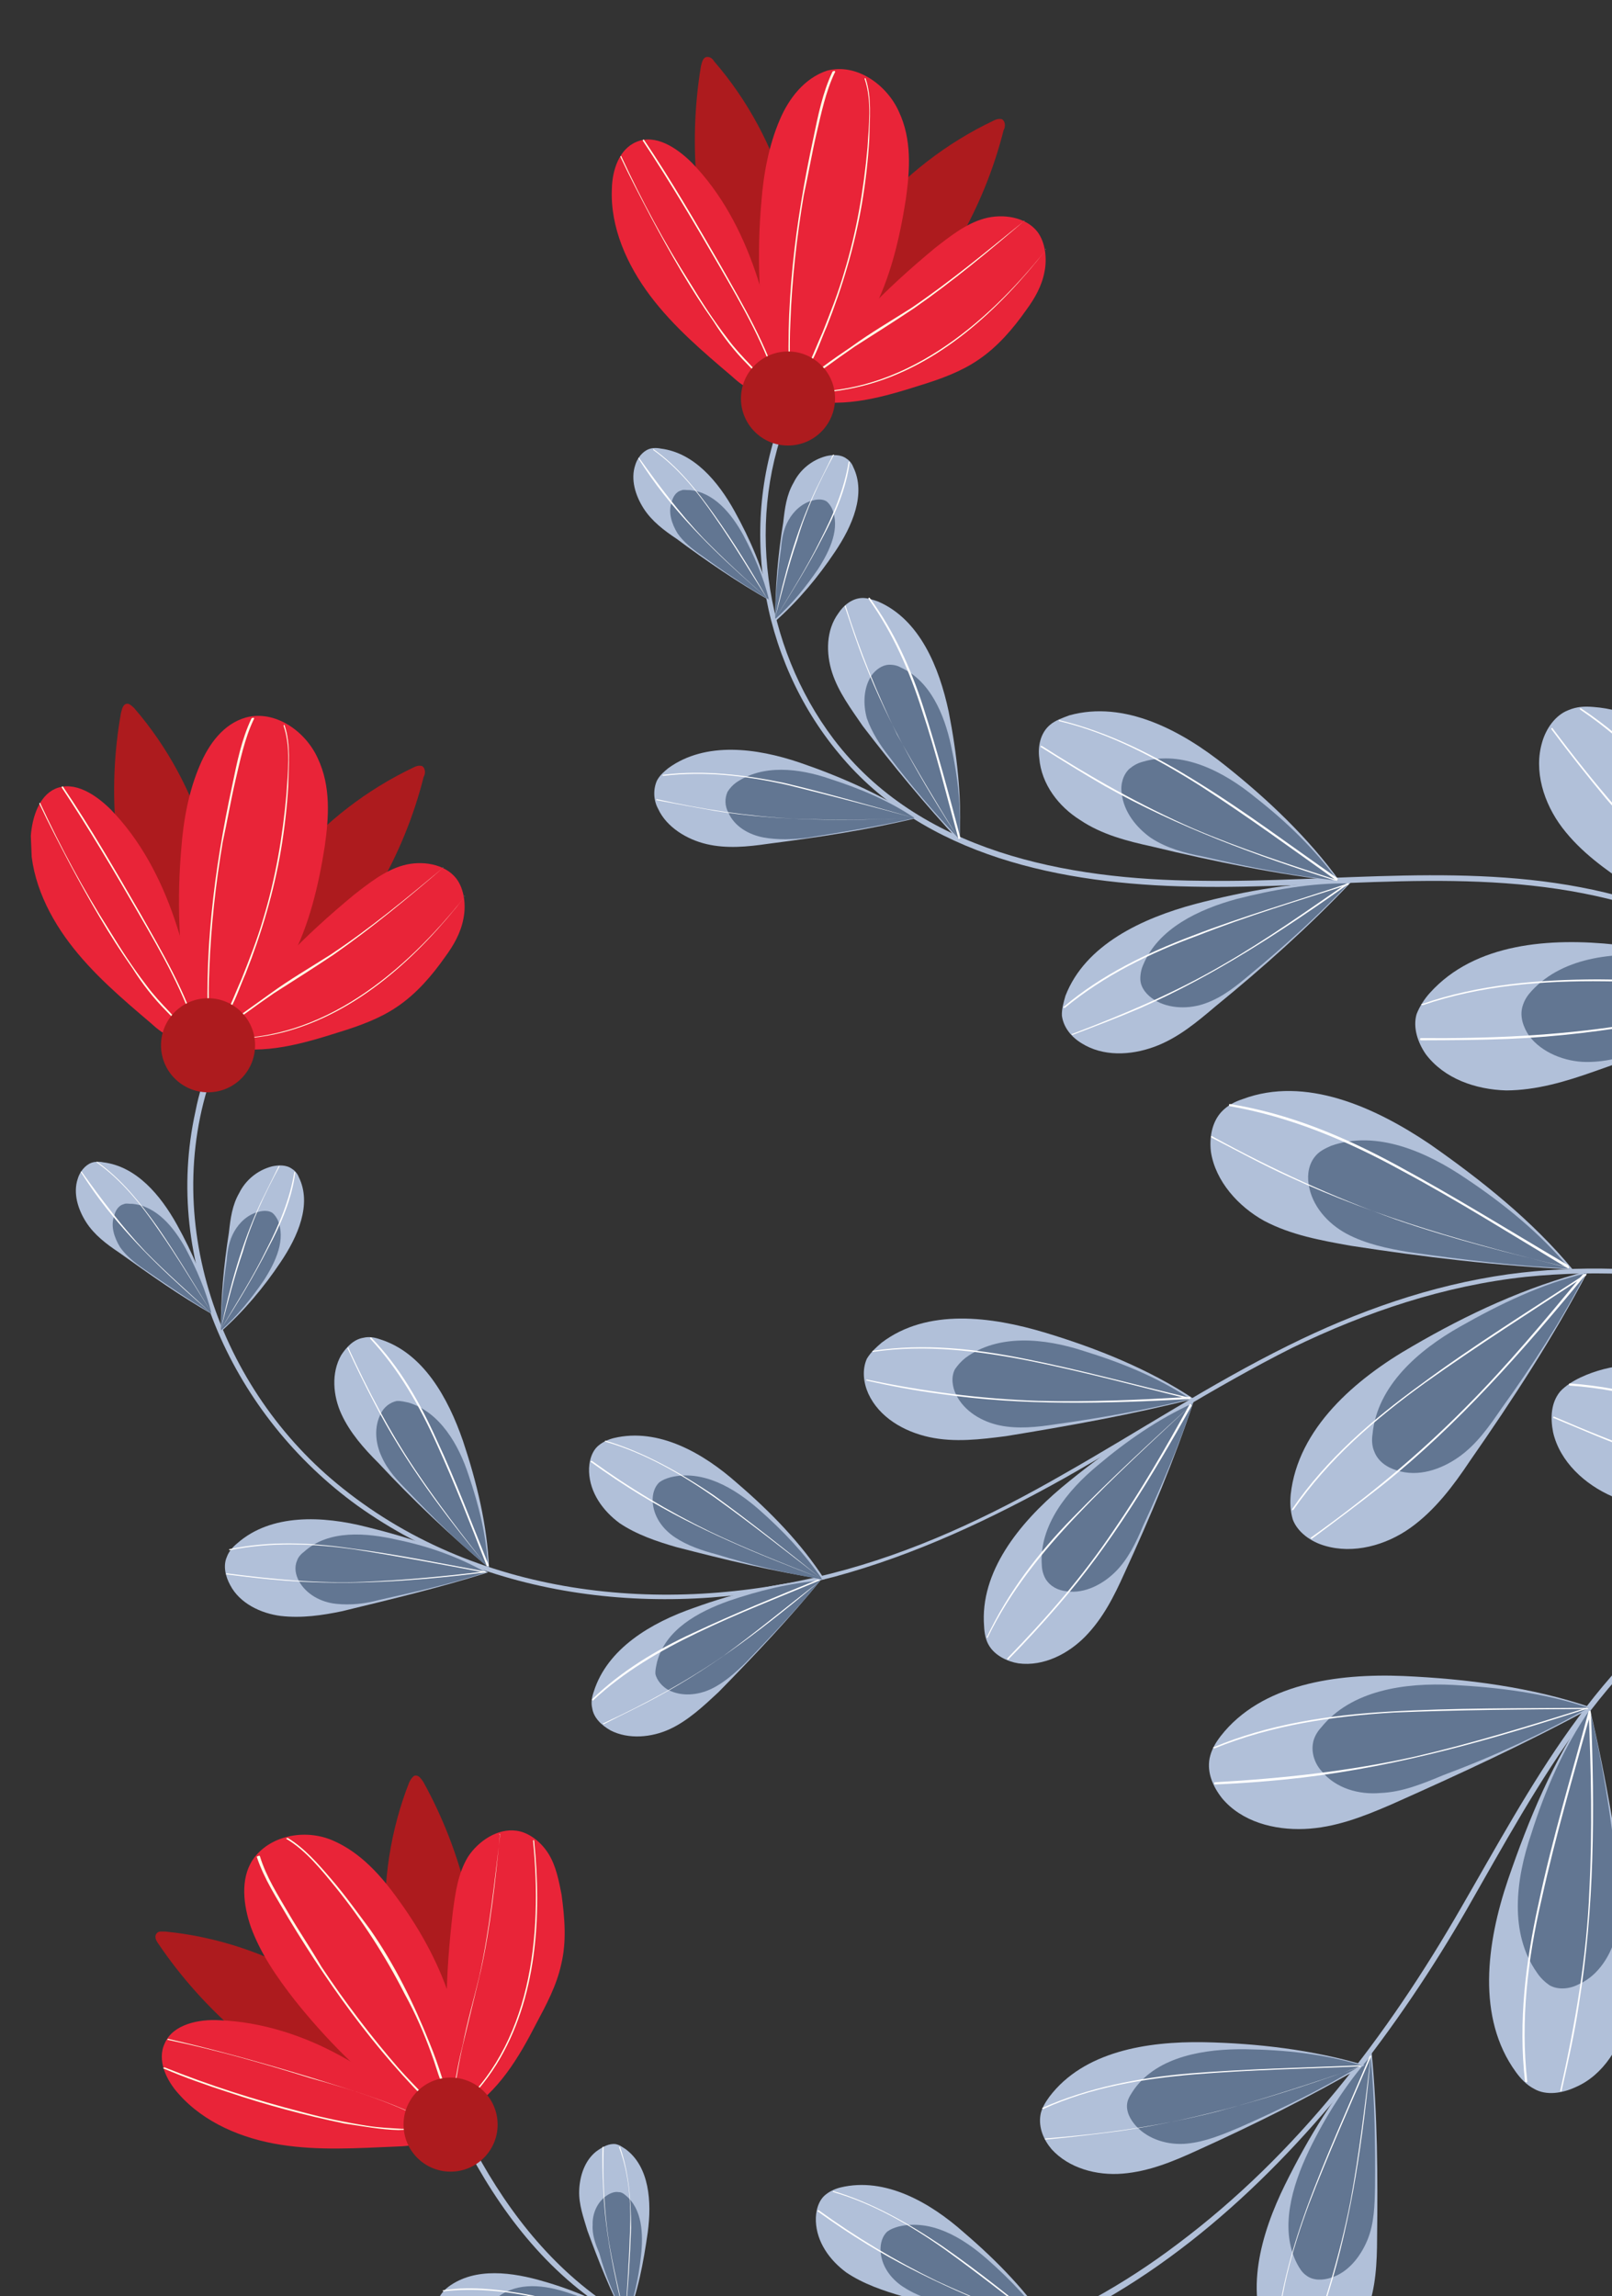 <svg width="212" height="302" viewBox="0 0 212 302" fill="none" xmlns="http://www.w3.org/2000/svg">
<rect x="0" y="0" width="212" height="302" fill="#333333" stroke="none"/>
<g clip-path="url(#clip0_10604_13886)">
<path d="M60.927 281.523C60.766 281.098 61.329 280.787 61.634 281.206C66.02 289.809 71.962 297.772 80.105 303.197C87.505 308.076 96.254 310.74 105.063 311.386C123.264 312.798 140.69 305.89 154.933 295.081C170.577 283.351 182.462 267.744 192.138 250.931C201.281 235.149 210.071 217.797 226.379 208.2C242.123 198.913 261.086 197.846 278.867 199.562C266.579 184.373 249.019 174.008 229.982 169.751C220.388 167.553 210.428 166.955 200.677 167.932C189.926 169.094 179.7 172.538 169.959 177.258C159.661 182.433 149.985 188.734 140.136 194.322C130.424 199.761 120.395 204.493 109.715 207.38C88.492 213.004 65.081 210.942 46.983 198.008C30.807 186.29 21.331 165.945 25.702 146.183C26.177 143.716 26.945 141.38 27.862 139.183C27.988 138.746 28.719 139.004 28.593 139.441C20.616 159.063 28.324 181.928 44.272 195.095C62.309 210.049 87.181 212.626 109.266 206.966C120.096 204.217 130.125 199.485 139.83 193.903C149.68 188.315 159.212 182.019 169.373 176.994C178.545 172.441 188.195 169.021 198.36 167.595C207.524 166.354 217.041 166.683 226.179 168.323C244.75 171.735 262.401 180.801 275.492 194.518C276.845 195.902 278.054 197.292 279.269 198.826C275.553 181.988 271.37 164.306 260.292 150.506C254.067 142.699 245.895 136.555 237.603 130.993C229.461 125.568 221.193 120.58 211.593 118.239C193.556 113.797 174.97 117.009 156.667 116.609C139.808 116.295 121.519 112.727 110.302 99.077C99.852 86.548 96.946 68.381 103.386 53.429C103.512 52.992 104.243 53.25 104.117 53.687C97.928 67.765 100.362 84.943 109.651 97.232C120.914 112.032 140.215 115.702 157.931 115.838C175.653 116.117 193.676 113.216 211.127 117.395C220.289 119.61 228.39 124.028 236.233 129.177C244.076 134.326 251.793 139.913 258.126 146.852C271.396 161.425 275.948 181.108 280.172 199.797C280.178 199.94 280.178 199.941 280.184 200.084C280.19 200.228 280.046 200.234 280.046 200.234C279.903 200.24 279.903 200.24 279.759 200.246C262.84 198.493 244.872 199.232 229.505 207.207C211.742 216.433 202.407 234.527 192.869 251.189C175.261 281.719 145.627 313.894 107.399 312.154C98.02 311.676 88.702 309.179 80.727 304.323C71.866 298.928 65.624 290.689 60.927 281.523Z" fill="#B1C0D9"/>
<path d="M253.101 199.758C247.241 193.807 240.134 189.06 232.908 184.893C225.244 180.601 215.897 177.385 207.845 181.172C206.856 181.644 205.874 182.261 205.185 183.009C203.95 184.5 203.889 186.518 204.253 188.375C205.132 192.226 208.424 195.259 212.089 196.836C215.753 198.413 219.802 198.823 223.7 199.094C233.522 199.843 243.326 200.159 253.101 199.758Z" fill="#B1C0D9"/>
<path d="M252.52 199.638C244.88 195.92 237.378 192.053 229.606 188.629C222.277 185.474 214.534 182.769 206.449 182.237C206.305 182.243 206.293 181.956 206.437 181.95C214.235 182.493 221.822 184.917 229.007 188.077C237.067 191.49 244.862 195.489 252.652 199.344C252.658 199.488 252.67 199.775 252.52 199.638Z" fill="white"/>
<path d="M252.376 199.643C239.626 197.72 227.146 195.353 215.009 190.812C211.356 189.523 207.835 187.94 204.32 186.5C204.177 186.506 204.308 186.213 204.458 186.351C212.667 189.901 221.003 193.014 229.584 195.109C237.147 196.958 244.831 198.226 252.514 199.494C252.514 199.494 252.52 199.638 252.376 199.643Z" fill="white"/>
<path d="M209.342 224.594C201.456 221.895 192.916 220.806 184.549 220.43C175.751 220.072 165.874 221.486 160.54 228.329C159.856 229.221 159.317 230.107 159.077 231.268C158.722 233.155 159.518 234.994 160.733 236.528C163.306 239.59 167.528 240.712 171.553 240.547C175.578 240.381 179.262 238.934 182.94 237.343C191.849 233.377 200.751 229.267 209.342 224.594Z" fill="#B1C0D9"/>
<path d="M208.911 224.612C203.216 222.686 197.137 221.928 191.077 221.602C184.728 221.287 177.714 222.295 173.741 227.21C173.189 227.808 172.788 228.545 172.673 229.27C172.439 230.575 172.929 231.995 173.833 232.966C175.653 235.195 178.713 236.077 181.582 235.815C184.457 235.697 187.146 234.578 189.836 233.46C196.36 231.032 202.86 228.029 208.911 224.612Z" fill="#627692"/>
<path d="M208.773 224.762C200.28 224.823 191.787 224.884 183.307 225.233C175.263 225.707 167.248 226.901 159.742 229.945C159.599 229.951 159.449 229.813 159.593 229.807C166.811 226.775 174.682 225.587 182.582 225.119C191.344 224.614 199.987 224.691 208.767 224.618C208.911 224.612 208.917 224.756 208.773 224.762Z" fill="white"/>
<path d="M208.629 224.768C196.409 228.726 184.171 232.253 171.275 233.791C167.406 234.238 163.531 234.541 159.794 234.695C159.65 234.701 159.638 234.413 159.782 234.407C168.688 233.897 177.433 232.962 186.136 231.02C193.696 229.269 201.231 226.944 208.623 224.624C208.761 224.474 208.773 224.762 208.629 224.768Z" fill="white"/>
<path d="M236.987 130.01C229.227 126.874 220.807 125.204 212.56 124.247C203.882 123.308 193.976 124.003 188.055 130.582C187.366 131.33 186.688 132.366 186.298 133.39C185.794 135.138 186.452 137.127 187.523 138.667C189.959 141.879 194.049 143.294 198.086 143.416C202.116 143.395 205.956 142.229 209.646 140.925C219.015 137.66 228.228 134.114 236.987 130.01Z" fill="#B1C0D9"/>
<path d="M236.7 130.022C231.137 127.803 225.04 126.614 219.106 125.85C212.883 125.098 205.708 125.681 201.435 130.32C200.884 130.918 200.476 131.511 200.224 132.385C199.846 133.697 200.336 135.117 201.102 136.237C202.778 138.472 205.85 139.642 208.587 139.673C211.468 139.699 214.169 138.868 216.865 137.893C223.682 135.597 230.343 133.019 236.7 130.022Z" fill="#627692"/>
<path d="M236.418 130.178C227.907 129.808 219.529 129.144 211.03 129.061C202.963 128.961 194.781 129.585 187.114 132.204C186.97 132.21 186.82 132.072 186.964 132.067C194.488 129.453 202.382 128.841 210.156 128.809C218.942 128.88 227.608 129.532 236.262 129.896C236.694 129.878 236.562 130.172 236.418 130.178Z" fill="white"/>
<path d="M236.274 130.184C223.881 133.429 211.32 136.105 198.383 136.637C194.502 136.796 190.615 136.812 186.871 136.822C186.728 136.828 186.716 136.541 186.86 136.535C195.79 136.599 204.558 136.239 213.429 134.866C221.155 133.685 228.709 131.791 236.262 129.896C236.406 129.89 236.418 130.178 236.274 130.184Z" fill="white"/>
<path d="M208.853 167.164C200.73 169.225 192.96 172.856 185.789 177.039C178.192 181.383 170.684 187.883 169.745 196.561C169.648 197.717 169.69 198.723 170.025 199.861C170.67 201.562 172.449 202.785 174.197 203.289C177.988 204.429 182.259 203.246 185.476 200.954C188.694 198.662 191.151 195.393 193.321 192.136C198.895 184.132 204.314 175.845 208.853 167.164Z" fill="#B1C0D9"/>
<path d="M208.577 167.463C202.731 168.855 197.225 171.529 192.019 174.479C186.531 177.584 181.108 182.271 180.506 188.631C180.392 189.356 180.427 190.218 180.744 190.925C181.229 192.201 182.414 193.016 183.726 193.394C186.498 194.288 189.481 193.302 191.86 191.62C194.239 189.938 195.869 187.568 197.499 185.197C201.449 179.707 205.376 173.642 208.577 167.463Z" fill="#627692"/>
<path d="M208.589 167.75C201.579 172.358 194.282 176.978 187.427 181.867C180.854 186.601 174.736 191.892 170.115 198.561C169.977 198.711 169.828 198.573 169.965 198.424C174.449 191.904 180.429 186.762 186.72 182.184C193.707 177.001 201.148 172.376 208.439 167.613C208.577 167.463 208.727 167.601 208.589 167.75Z" fill="white"/>
<path d="M208.445 167.756C200.216 177.742 191.826 187.302 181.79 195.346C178.722 197.776 175.648 200.062 172.575 202.348C172.437 202.498 172.281 202.216 172.425 202.21C179.699 197.016 186.523 191.407 192.744 185.104C198.275 179.549 203.213 173.587 208.152 167.624C208.433 167.469 208.583 167.607 208.445 167.756Z" fill="white"/>
<path d="M209.054 224.606C204.295 231.425 201.021 239.335 198.321 247.222C195.496 255.545 194.172 265.391 199.361 272.521C199.972 273.359 200.726 274.192 201.756 274.726C203.378 275.667 205.523 275.291 207.218 274.501C210.896 272.91 213.186 269.073 214.039 265.294C214.885 261.371 214.576 257.352 214.129 253.483C212.865 243.744 211.313 234.017 209.054 224.606Z" fill="#B1C0D9"/>
<path d="M209.066 224.894C205.668 229.785 203.167 235.503 201.385 241.192C199.327 247.18 198.467 254.271 202.135 259.448C202.596 260.149 203.195 260.7 203.788 261.108C204.967 261.779 206.542 261.57 207.669 260.948C210.215 259.836 211.971 257.028 212.578 254.267C213.184 251.506 212.922 248.637 212.66 245.768C211.796 238.748 210.787 231.734 209.066 224.894Z" fill="#627692"/>
<path d="M209.222 225.175C206.965 233.331 204.565 241.493 202.746 249.776C200.909 257.626 199.946 265.729 200.852 273.755C200.858 273.899 200.714 273.905 200.564 273.767C199.664 265.885 200.639 258.069 202.338 250.368C204.146 241.799 206.684 233.487 208.928 225.043C209.066 224.894 209.216 225.032 209.222 225.175Z" fill="white"/>
<path d="M209.228 225.319C209.754 238.112 209.705 250.929 207.637 263.685C207.072 267.452 206.219 271.231 205.367 275.01C205.373 275.153 205.079 275.021 205.217 274.872C207.163 266.153 208.677 257.451 209.029 248.509C209.429 240.718 209.253 232.949 208.934 225.187C208.928 225.044 209.222 225.175 209.228 225.319Z" fill="white"/>
<path d="M177.666 116.034C170.748 115.887 163.746 117.182 157.193 118.892C150.214 120.762 142.726 124.238 140.123 130.968C139.871 131.843 139.619 132.717 139.654 133.579C139.863 135.155 140.922 136.407 142.252 137.216C145.06 138.973 148.653 138.825 151.774 137.689C154.895 136.553 157.4 134.434 159.905 132.315C166.034 127.311 172.146 121.877 177.666 116.034Z" fill="#B1C0D9"/>
<path d="M177.384 116.19C172.485 116.103 167.34 117.035 162.637 118.236C157.654 119.593 152.286 122.117 150.325 126.949C150.061 127.536 149.947 128.261 149.97 128.836C150.018 129.986 150.921 130.956 151.808 131.496C153.729 132.713 156.466 132.744 158.593 131.937C160.863 131.124 162.673 129.609 164.483 128.095C169.078 124.307 173.381 120.386 177.384 116.19Z" fill="#627692"/>
<path d="M177.39 116.334C170.711 118.48 164.026 120.483 157.508 123.054C151.266 125.327 145.197 128.312 140.044 132.555C139.9 132.561 139.757 132.567 139.895 132.418C144.904 128.18 150.835 125.344 156.789 123.084C163.451 120.506 170.423 118.492 177.24 116.196C177.378 116.046 177.39 116.334 177.39 116.334Z" fill="white"/>
<path d="M177.246 116.339C168.57 122.456 159.739 128.29 149.98 132.579C147.009 133.853 144.032 134.983 141.054 136.114C140.911 136.12 140.905 135.976 141.048 135.97C147.854 133.386 154.647 130.515 160.974 126.8C166.599 123.545 171.776 119.876 177.097 116.202C177.24 116.196 177.39 116.334 177.246 116.339Z" fill="white"/>
<path d="M157.001 184.27C150.782 187.117 144.905 191.247 139.614 195.64C134.047 200.332 128.839 206.738 129.422 213.913C129.457 214.776 129.642 215.776 130.103 216.477C130.875 217.741 132.492 218.539 133.941 218.767C137.271 219.206 140.512 217.489 142.723 215.238C145.072 212.838 146.535 209.898 147.855 206.964C151.291 199.479 154.439 192.007 157.001 184.27Z" fill="#B1C0D9"/>
<path d="M156.869 184.563C152.346 186.621 148.146 189.529 144.389 192.708C140.35 196.041 136.652 200.657 137.009 205.826C137.038 206.545 137.206 207.114 137.517 207.677C138.133 208.659 139.163 209.193 140.319 209.289C142.636 209.626 145.033 208.376 146.693 206.724C148.353 205.072 149.414 202.868 150.332 200.671C152.712 195.533 155.081 190.108 156.869 184.563Z" fill="#627692"/>
<path d="M156.731 184.713C151.602 189.531 146.466 194.206 141.636 199.3C137.082 204.095 132.832 209.309 129.912 215.333C129.918 215.477 129.625 215.345 129.768 215.339C132.551 209.465 136.512 204.262 141.073 199.611C146.047 194.511 151.458 189.537 156.731 184.713C156.875 184.707 156.725 184.569 156.731 184.713Z" fill="white"/>
<path d="M156.737 184.857C151.503 194.143 146.114 203.148 139.102 211.211C137.04 213.6 134.835 215.994 132.624 218.245C132.486 218.395 132.48 218.251 132.474 218.107C137.586 212.858 142.398 207.332 146.468 201.261C150.137 195.927 153.362 190.323 156.443 184.725C156.581 184.575 156.731 184.713 156.737 184.857Z" fill="white"/>
<path d="M180.395 269.989C175.708 275.077 172.069 281.13 169.012 287.303C165.822 293.77 163.553 301.638 166.988 308.121C167.454 308.965 167.915 309.666 168.657 310.212C169.849 311.171 171.574 311.1 173.143 310.747C176.27 309.755 178.607 307.067 179.777 303.995C180.946 300.923 181.098 297.605 181.106 294.293C181.206 286.226 181.157 278.021 180.395 269.989Z" fill="#B1C0D9"/>
<path d="M180.269 270.426C176.967 274.161 174.263 278.448 172.14 282.855C169.886 287.555 168.248 293.238 170.593 297.749C170.904 298.312 171.215 298.876 171.808 299.283C172.7 299.966 173.993 299.913 174.988 299.584C177.264 298.915 178.906 296.832 179.824 294.634C180.742 292.436 180.785 289.987 180.834 287.681C180.891 282.063 180.793 276.164 180.269 270.426Z" fill="#627692"/>
<path d="M180.275 270.57C177.516 277.018 174.613 283.473 172.142 289.91C169.809 296.198 168.057 302.605 167.897 309.235C167.903 309.379 167.759 309.385 167.753 309.241C167.919 302.755 169.677 296.491 171.873 290.353C174.332 283.629 177.372 277.024 180.125 270.432C180.263 270.282 180.412 270.42 180.275 270.57Z" fill="white"/>
<path d="M180.275 270.57C179.268 281.122 177.825 291.548 174.645 301.758C173.763 304.818 172.588 307.746 171.562 310.812C171.568 310.956 171.418 310.818 171.412 310.674C174.009 303.8 176.169 296.8 177.599 289.542C178.776 283.158 179.522 276.792 180.269 270.426C180.125 270.432 180.275 270.57 180.275 270.57Z" fill="white"/>
<path d="M120.587 107.582C115.851 104.465 110.426 102.096 105.169 100.296C99.474 98.37 92.815 97.492 87.92 101.005C87.362 101.46 86.805 101.915 86.403 102.651C85.876 103.825 85.935 105.262 86.557 106.389C87.664 108.791 90.322 110.41 92.939 111.022C95.556 111.634 98.281 111.378 101 110.979C107.589 110.132 114.172 109.141 120.587 107.582Z" fill="#B1C0D9"/>
<path d="M120.3 107.593C116.893 105.286 113.085 103.714 109.145 102.436C105.055 101.021 100.282 100.497 96.782 102.945C96.363 103.25 95.95 103.699 95.68 104.142C95.284 105.022 95.325 106.028 95.792 106.873C96.588 108.712 98.504 109.785 100.39 110.14C102.276 110.494 104.289 110.411 106.152 110.191C110.872 109.421 115.735 108.645 120.3 107.593Z" fill="#627692"/>
<path d="M120.3 107.593C114.766 106.093 109.089 104.599 103.562 103.242C98.184 102.023 92.687 101.385 87.242 102.041C87.099 102.047 87.093 101.903 87.236 101.897C92.537 101.247 97.891 101.891 103.119 102.972C108.79 104.323 114.473 105.961 120.3 107.593Z" fill="white"/>
<path d="M120.156 107.599C111.387 107.96 102.751 108.027 94.055 106.656C91.444 106.188 88.833 105.719 86.366 105.245C86.222 105.251 86.36 105.101 86.36 105.101C92.319 106.44 98.259 107.347 104.32 107.674C109.657 107.887 114.981 107.812 120.3 107.593C120.294 107.45 120.3 107.593 120.156 107.599Z" fill="white"/>
<path d="M108.002 207.738C102.402 208.112 96.699 209.499 91.308 211.448C85.629 213.41 79.865 216.814 78.083 222.503C77.826 223.234 77.711 223.958 77.885 224.671C78.082 225.959 79.129 226.924 80.309 227.595C82.662 228.794 85.674 228.526 88.077 227.42C90.479 226.313 92.558 224.356 94.5 222.548C99.198 217.747 103.89 212.803 108.002 207.738Z" fill="#B1C0D9"/>
<path d="M107.864 207.888C103.845 208.197 99.712 209.231 95.878 210.541C91.763 212.006 87.539 214.339 86.417 218.561C86.296 219.142 86.171 219.579 86.194 220.154C86.373 221.01 87.127 221.843 87.864 222.245C89.63 223.18 91.781 222.948 93.476 222.158C95.171 221.369 96.699 220.01 98.084 218.657C101.535 215.06 104.849 211.612 107.864 207.888Z" fill="#627692"/>
<path d="M107.72 207.894C102.341 210.131 96.955 212.224 91.731 214.743C86.789 217.106 82.008 219.894 77.987 223.659C77.987 223.659 77.843 223.665 77.837 223.521C81.714 219.762 86.352 216.98 91.156 214.766C96.524 212.242 102.047 209.999 107.571 207.756C107.714 207.75 107.864 207.888 107.72 207.894Z" fill="white"/>
<path d="M107.726 208.038C101.045 213.64 94.208 218.96 86.462 223.167C84.209 224.411 81.807 225.518 79.411 226.768C79.267 226.774 79.261 226.63 79.405 226.624C84.916 224.094 90.266 221.138 95.167 217.769C99.361 214.717 103.538 211.234 107.726 208.038C107.72 207.894 107.714 207.75 107.726 208.038Z" fill="white"/>
<path d="M64.191 206.803C59.18 203.986 53.779 202.192 48.251 200.835C42.431 199.347 35.651 199.049 31.205 202.976C30.648 203.431 30.096 204.029 29.838 204.76C29.311 205.934 29.657 207.359 30.279 208.485C31.53 210.882 34.32 212.207 36.925 212.532C39.674 212.851 42.393 212.451 44.963 211.914C51.378 210.354 57.937 208.788 64.191 206.803Z" fill="#B1C0D9"/>
<path d="M63.904 206.815C60.365 204.801 56.419 203.379 52.353 202.538C48.137 201.56 43.226 201.186 40.032 204.053C39.613 204.358 39.199 204.807 39.073 205.244C38.678 206.124 38.863 207.125 39.329 207.969C40.263 209.659 42.179 210.732 44.203 210.937C46.083 211.147 48.09 210.921 49.941 210.413C54.649 209.355 59.357 208.298 63.904 206.815Z" fill="#627692"/>
<path d="M63.76 206.821C58.101 205.758 52.441 204.695 46.644 203.781C41.141 202.999 35.661 202.793 30.234 203.88C30.09 203.886 30.084 203.742 30.228 203.736C35.511 202.655 40.847 202.867 46.207 203.655C52.142 204.419 57.951 205.62 63.754 206.677C63.898 206.671 63.904 206.815 63.76 206.821Z" fill="white"/>
<path d="M63.76 206.821C55.021 207.9 46.408 208.542 37.599 207.897C34.999 207.716 32.394 207.391 29.789 207.066C29.645 207.072 29.783 206.922 29.783 206.922C35.718 207.686 41.791 208.3 47.828 208.052C53.147 207.833 58.453 207.327 63.754 206.677C63.898 206.672 63.904 206.815 63.76 206.821Z" fill="white"/>
<path d="M101.27 79.002C100.38 74.863 98.633 70.903 96.611 67.243C94.433 63.301 91.255 59.544 86.913 59.002C86.332 58.882 85.757 58.906 85.332 59.067C84.481 59.39 83.798 60.282 83.546 61.157C82.904 63.055 83.567 65.187 84.645 66.871C85.722 68.554 87.356 69.783 88.984 70.868C92.846 73.733 96.995 76.586 101.27 79.002Z" fill="#B1C0D9"/>
<path d="M101.12 78.864C100.421 75.869 99.153 73.042 97.747 70.364C96.191 67.548 93.917 64.762 90.737 64.46C90.306 64.478 89.868 64.352 89.587 64.508C88.874 64.681 88.472 65.418 88.352 65.998C87.831 67.316 88.327 68.879 89.099 70.143C89.865 71.264 91.056 72.223 92.241 73.038C95.061 75.082 98.025 77.12 101.12 78.864Z" fill="#627692"/>
<path d="M100.976 78.87C98.667 75.222 96.501 71.567 94.053 68.068C91.755 64.707 89.175 61.501 85.912 59.187L85.907 59.044C89.169 61.357 91.599 64.425 93.891 67.643C96.489 71.279 98.804 75.072 100.976 78.87Z" fill="white"/>
<path d="M100.97 78.727C96.044 74.466 91.404 70.193 87.305 65.034C86.09 63.5 85.019 61.96 83.942 60.276C83.942 60.276 83.936 60.133 84.085 60.27C86.683 63.907 89.424 67.538 92.434 70.726C95.14 73.495 97.983 76.114 100.97 78.727C101.114 78.721 100.976 78.87 100.97 78.727Z" fill="white"/>
<path d="M27.951 172.872C27.061 168.733 25.315 164.773 23.292 161.113C21.114 157.171 17.936 153.414 13.594 152.872C13.014 152.752 12.438 152.776 12.013 152.937C11.163 153.26 10.479 154.152 10.227 155.026C9.585 156.925 10.249 159.057 11.326 160.741C12.403 162.424 14.038 163.653 15.666 164.738C19.671 167.597 23.676 170.456 27.951 172.872Z" fill="#B1C0D9"/>
<path d="M27.802 172.734C27.103 169.739 25.835 166.912 24.429 164.234C22.873 161.418 20.599 158.632 17.419 158.331C16.987 158.348 16.55 158.222 16.269 158.378C15.556 158.551 15.154 159.288 15.034 159.868C14.512 161.186 15.008 162.749 15.78 164.013C16.546 165.134 17.738 166.093 18.923 166.908C21.887 168.946 24.85 170.984 27.802 172.734Z" fill="#627692"/>
<path d="M27.796 172.591C25.486 168.942 23.32 165.287 20.872 161.788C18.574 158.427 15.995 155.221 12.732 152.908L12.726 152.764C15.989 155.078 18.419 158.146 20.711 161.363C23.314 165.144 25.48 168.798 27.796 172.591C27.94 172.585 27.802 172.735 27.796 172.591Z" fill="white"/>
<path d="M27.652 172.597C22.725 168.336 18.086 164.063 13.986 158.904C12.771 157.37 11.7 155.83 10.623 154.146C10.623 154.146 10.617 154.003 10.767 154.14C13.364 157.777 16.105 161.408 19.116 164.596C21.822 167.365 24.809 169.978 27.652 172.597C27.796 172.591 27.796 172.591 27.652 172.597Z" fill="white"/>
<path d="M83.068 305.235C79.518 302.933 75.56 301.224 71.626 300.09C67.398 298.824 62.475 298.162 58.982 300.753C58.563 301.059 58.149 301.508 57.879 301.951C57.484 302.831 57.669 303.831 57.992 304.682C58.787 306.521 60.703 307.594 62.739 308.086C64.626 308.441 66.776 308.208 68.639 307.988C73.508 307.356 78.366 306.436 83.068 305.235Z" fill="#B1C0D9"/>
<path d="M82.924 305.241C80.41 303.616 77.482 302.441 74.709 301.547C71.643 300.521 68.17 300.088 65.516 302.069C65.24 302.368 64.958 302.524 64.689 302.967C64.425 303.554 64.454 304.272 64.771 304.979C65.399 306.249 66.728 307.059 68.184 307.431C69.633 307.659 71.07 307.6 72.502 307.397C75.928 306.68 79.504 306.101 82.924 305.241Z" fill="#627692"/>
<path d="M82.781 305.247C78.709 304.262 74.487 303.14 70.415 302.155C66.492 301.309 62.444 300.899 58.287 301.358C58.287 301.358 58.137 301.22 58.281 301.214C62.145 300.624 66.199 301.177 69.972 301.886C74.331 302.858 78.559 304.124 82.781 305.247C82.924 305.241 82.924 305.241 82.781 305.247Z" fill="white"/>
<path d="M101.957 81.71C105.013 78.992 107.62 75.861 109.79 72.605C112.098 69.198 113.939 64.947 112.21 61.418C112.049 60.993 111.743 60.573 111.3 60.303C110.558 59.758 109.552 59.799 108.695 59.979C106.701 60.493 105.173 61.851 104.375 63.468C103.434 65.091 103.217 66.827 103.007 68.708C102.315 72.912 101.924 77.391 101.957 81.71Z" fill="#B1C0D9"/>
<path d="M101.945 81.422C104.168 79.459 105.949 77.226 107.579 74.855C109.203 72.341 110.523 69.407 109.41 66.861C109.255 66.579 109.099 66.297 108.8 66.022C108.351 65.608 107.488 65.644 106.919 65.811C105.494 66.158 104.385 67.211 103.713 68.391C103.042 69.57 102.808 70.876 102.717 72.175C102.266 75.218 101.965 78.398 101.945 81.422Z" fill="#627692"/>
<path d="M101.945 81.422C103.966 78.028 106.13 74.627 107.856 71.1C109.589 67.717 111.035 64.346 111.606 60.723L111.749 60.717C111.316 64.191 109.871 67.562 108.132 70.801C106.267 74.477 104.103 77.878 101.945 81.422Z" fill="white"/>
<path d="M101.939 81.278C103.146 75.613 104.647 70.08 107.159 64.649C107.957 63.033 108.754 61.416 109.552 59.799L109.695 59.794C107.687 63.476 105.966 67.146 104.832 71.081C103.674 74.44 102.81 77.931 101.939 81.278C102.089 81.416 101.945 81.422 101.939 81.278Z" fill="white"/>
<path d="M29.052 175.131C32.108 172.413 34.715 169.283 36.885 166.026C39.193 162.619 41.034 158.368 39.305 154.839C39.144 154.414 38.838 153.994 38.395 153.725C37.653 153.179 36.647 153.221 35.79 153.4C33.795 153.914 32.267 155.272 31.47 156.889C30.529 158.512 30.312 160.248 30.102 162.129C29.416 166.477 29.019 170.813 29.052 175.131Z" fill="#B1C0D9"/>
<path d="M29.046 174.987C31.269 173.024 33.05 170.791 34.68 168.42C36.304 165.906 37.624 162.972 36.511 160.426C36.355 160.144 36.2 159.862 35.901 159.587C35.452 159.173 34.589 159.209 34.02 159.376C32.594 159.723 31.486 160.776 30.814 161.956C30.143 163.135 29.909 164.441 29.818 165.74C29.367 168.782 29.066 171.963 29.046 174.987Z" fill="#627692"/>
<path d="M29.04 174.843C31.061 171.449 33.225 168.048 34.952 164.521C36.684 161.138 38.13 157.767 38.7 154.144L38.844 154.138C38.411 157.612 36.966 160.983 35.227 164.222C33.362 167.898 31.204 171.443 29.04 174.843C29.046 174.987 29.046 174.987 29.04 174.843Z" fill="white"/>
<path d="M29.04 174.843C30.247 169.178 31.748 163.645 34.26 158.214C35.058 156.598 35.855 154.981 36.653 153.364L36.796 153.358C34.788 157.041 33.067 160.711 31.933 164.645C30.775 168.005 29.911 171.496 29.04 174.843C29.19 174.981 29.046 174.987 29.04 174.843Z" fill="white"/>
<path d="M82.35 305.264C83.921 301.456 84.624 297.54 85.183 293.629C85.736 289.575 85.403 284.981 82.284 282.661C81.841 282.391 81.542 282.116 80.961 281.996C80.093 281.887 79.248 282.354 78.409 282.964C76.875 284.179 76.239 286.221 76.172 288.096C76.105 289.97 76.751 291.672 77.253 293.379C78.712 297.351 80.321 301.46 82.35 305.264Z" fill="#B1C0D9"/>
<path d="M82.344 305.121C83.381 302.342 83.988 299.582 84.301 296.689C84.614 293.796 84.478 290.49 82.245 288.71C81.946 288.435 81.652 288.303 81.365 288.314C80.784 288.194 80.077 288.511 79.52 288.966C78.405 289.876 77.889 291.337 77.942 292.631C77.852 293.93 78.336 295.206 78.815 296.339C79.663 299.471 80.932 302.299 82.344 305.121Z" fill="#627692"/>
<path d="M82.2 305.127C82.472 301.228 82.737 297.185 82.865 293.292C82.999 289.543 82.702 285.812 81.41 282.409C81.41 282.409 81.548 282.259 81.554 282.403C82.696 285.668 82.993 289.399 82.997 292.999C82.869 296.892 82.603 300.934 82.2 305.127Z" fill="white"/>
<path d="M82.194 304.983C80.814 299.424 79.571 293.716 79.323 287.678C79.252 285.953 79.175 284.085 79.248 282.354L79.392 282.348C79.275 286.528 79.441 290.553 80.038 294.56C80.617 298.136 81.477 301.557 82.194 304.983C82.338 304.977 82.2 305.127 82.194 304.983Z" fill="white"/>
<path d="M126.185 110.663C126.53 105.033 125.856 99.158 124.763 93.587C123.515 87.735 120.955 81.505 115.53 79.136C114.8 78.878 114.069 78.62 113.35 78.65C112.057 78.703 110.942 79.612 110.265 80.648C108.628 82.875 108.609 85.9 109.434 88.458C110.259 91.016 111.935 93.251 113.467 95.491C117.423 100.656 121.666 105.809 126.185 110.663Z" fill="#B1C0D9"/>
<path d="M126.173 110.376C126.439 106.333 125.98 102.176 125.096 98.181C124.2 93.898 122.292 89.513 118.478 87.798C118.035 87.528 117.454 87.408 116.879 87.432C116.017 87.467 115.178 88.078 114.632 88.82C113.547 90.448 113.492 92.611 114 94.462C114.652 96.306 115.729 97.99 116.944 99.524C119.685 103.155 122.863 106.912 126.173 110.376Z" fill="#627692"/>
<path d="M126.024 110.238C124.5 104.685 123.113 98.982 121.308 93.585C119.652 88.326 117.426 83.234 114.219 78.758C114.213 78.614 114.213 78.614 114.357 78.608C117.558 82.94 119.778 87.889 121.428 93.004C123.245 98.689 124.775 104.386 126.311 110.226C126.173 110.376 126.03 110.382 126.024 110.238Z" fill="white"/>
<path d="M126.024 110.238C121.255 102.803 116.917 95.35 113.699 87.131C112.736 84.722 111.911 82.165 111.092 79.75C111.086 79.607 111.23 79.601 111.235 79.745C113.059 85.573 115.302 91.096 117.976 96.602C120.465 101.107 123.247 105.744 126.024 110.238C126.168 110.232 126.03 110.382 126.024 110.238Z" fill="white"/>
<path d="M108.433 207.72C105.357 202.951 101.299 198.799 96.971 195.089C92.487 191.097 86.59 187.74 80.743 189.132C80.03 189.306 79.323 189.623 78.766 190.078C77.79 190.838 77.417 192.293 77.471 193.587C77.583 196.318 79.264 198.696 81.492 200.333C83.713 201.825 86.341 202.725 88.964 203.481C95.222 205.096 101.768 206.699 108.433 207.72Z" fill="#B1C0D9"/>
<path d="M108.146 207.732C105.848 204.371 102.986 201.321 99.85 198.57C96.563 195.682 92.432 193.26 88.155 194.299C87.586 194.467 87.161 194.628 86.741 194.933C86.046 195.538 85.8 196.556 85.835 197.418C85.918 199.431 87.139 201.109 88.767 202.194C90.396 203.278 92.294 203.92 94.186 204.419C98.708 205.817 103.361 206.921 108.146 207.732Z" fill="#627692"/>
<path d="M107.996 207.594C103.386 204.04 98.92 200.48 94.172 197.076C89.724 193.947 84.857 191.123 79.611 189.611C79.467 189.617 79.605 189.467 79.605 189.467C84.707 190.985 89.425 193.671 93.867 196.656C98.764 200.199 103.38 203.897 107.996 207.594C108.145 207.732 108.14 207.589 107.996 207.594Z" fill="white"/>
<path d="M107.996 207.594C99.804 204.475 91.751 201.207 84.219 196.621C82.004 195.272 79.782 193.78 77.705 192.281C77.561 192.287 77.699 192.137 77.843 192.131C82.74 195.674 87.907 198.773 93.344 201.429C98.044 203.684 103.02 205.639 107.996 207.594Z" fill="white"/>
<path d="M138.258 306.278C135.183 301.509 131.124 297.356 126.796 293.646C122.312 289.655 116.415 286.298 110.569 287.69C109.856 287.863 109.149 288.18 108.592 288.635C107.615 289.395 107.243 290.85 107.296 292.144C107.408 294.875 109.09 297.254 111.317 298.89C113.538 300.383 116.167 301.282 118.79 302.038C125.191 303.647 131.737 305.25 138.258 306.278Z" fill="#B1C0D9"/>
<path d="M138.115 306.284C135.817 302.922 132.955 299.872 129.819 297.122C126.532 294.233 122.401 291.811 118.124 292.851C117.555 293.018 117.13 293.18 116.71 293.485C116.015 294.089 115.769 295.107 115.804 295.97C115.887 297.982 117.108 299.66 118.737 300.745C120.365 301.83 122.263 302.472 124.156 302.97C128.677 304.368 133.33 305.472 138.115 306.284Z" fill="#627692"/>
<path d="M137.971 306.29C133.361 302.735 128.895 299.175 124.148 295.771C119.699 292.642 114.832 289.818 109.586 288.306C109.442 288.312 109.58 288.162 109.58 288.162C114.682 289.68 119.4 292.366 123.842 295.351C128.734 298.75 133.349 302.448 137.971 306.29Z" fill="white"/>
<path d="M137.821 306.152C129.63 303.033 121.576 299.764 114.044 295.178C111.829 293.829 109.608 292.337 107.53 290.838C107.387 290.844 107.524 290.695 107.668 290.689C112.565 294.231 117.732 297.33 123.169 299.987C128.013 302.235 132.989 304.19 137.821 306.152C137.971 306.29 137.965 306.146 137.821 306.152Z" fill="white"/>
<path d="M64.311 206.223C64.081 200.617 62.694 194.914 60.889 189.517C58.928 183.838 55.661 177.925 49.972 176.143C49.241 175.885 48.517 175.771 47.804 175.944C46.516 176.141 45.551 177.188 44.874 178.224C43.531 180.583 43.799 183.596 44.906 185.998C46.012 188.4 47.826 190.486 49.777 192.421C54.296 197.275 59.241 201.967 64.311 206.223Z" fill="#B1C0D9"/>
<path d="M64.162 206.085C63.996 202.06 62.962 197.927 61.653 194.093C60.331 189.972 57.854 185.754 53.77 184.482C53.19 184.362 52.752 184.236 52.177 184.259C51.321 184.439 50.482 185.049 50.086 185.929C49.151 187.696 49.383 189.846 50.173 191.541C50.968 193.38 52.321 194.765 53.674 196.149C56.984 199.612 60.438 203.07 64.162 206.085Z" fill="#627692"/>
<path d="M64.012 205.947C61.919 200.561 59.825 195.176 57.451 189.946C55.231 184.998 52.437 180.073 48.672 176.052C48.666 175.908 48.666 175.908 48.81 175.903C52.569 179.78 55.208 184.423 57.427 189.371C59.952 194.739 62.057 200.412 64.299 205.935C64.156 205.941 64.018 206.091 64.012 205.947Z" fill="white"/>
<path d="M64.012 205.947C58.404 199.122 53.227 192.279 49.159 184.383C47.908 181.987 46.808 179.728 45.701 177.326C45.695 177.182 45.839 177.177 45.845 177.32C48.375 182.832 51.187 188.188 54.562 193.233C57.477 197.576 60.672 201.765 64.012 205.947Z" fill="white"/>
<path d="M239.783 131.479C237.584 123.506 233.809 115.742 229.483 108.577C224.995 100.986 218.357 93.627 209.547 92.981C208.391 92.885 207.385 92.926 206.253 93.405C204.552 94.051 203.329 95.829 202.825 97.578C201.685 101.368 203.012 105.633 205.448 108.845C207.883 112.056 211.146 114.37 214.403 116.54C222.683 121.815 231.107 127.084 239.783 131.479Z" fill="#B1C0D9"/>
<path d="M239.34 131.209C234.589 124.205 229.837 117.201 224.804 110.353C219.932 103.93 214.498 97.817 207.834 93.34C207.684 93.202 207.822 93.052 207.972 93.19C214.486 97.53 219.909 103.355 224.631 109.64C229.957 116.62 234.721 123.912 239.622 131.054C239.628 131.197 239.484 131.203 239.34 131.209Z" fill="white"/>
<path d="M239.334 131.066C229.217 123.13 219.519 114.89 211.193 105.009C208.769 102.085 206.34 99.017 204.053 95.943C203.904 95.805 204.185 95.65 204.191 95.793C209.524 102.918 215.275 109.737 221.716 115.807C227.409 121.189 233.372 126.127 239.616 130.91C239.478 131.06 239.34 131.209 239.334 131.066Z" fill="white"/>
<path d="M206.829 166.959C201.526 160.553 194.827 155.213 188.008 150.454C180.752 145.569 171.656 141.479 163.431 144.553C162.437 144.882 161.448 145.354 160.621 146.252C159.381 147.599 159.032 149.629 159.253 151.492C159.844 155.356 162.86 158.687 166.249 160.564C169.782 162.434 173.698 163.137 177.615 163.84C187.179 165.319 197.019 166.498 206.829 166.959Z" fill="#B1C0D9"/>
<path d="M206.392 166.833C202.603 162.237 197.688 158.263 192.803 155.009C187.618 151.478 181.019 148.582 175.059 150.698C174.352 151.015 173.645 151.332 173.094 151.931C172.129 152.979 171.901 154.428 172.097 155.716C172.503 158.579 174.616 160.94 177.119 162.277C179.622 163.614 182.526 164.214 185.281 164.677C192.377 165.681 199.468 166.542 206.392 166.833Z" fill="#627692"/>
<path d="M206.248 166.839C199.015 162.528 191.771 157.931 184.263 153.92C177.191 150.035 169.719 146.886 161.742 145.486C161.598 145.492 161.586 145.205 161.73 145.199C169.557 146.461 176.737 149.478 183.658 153.225C191.316 157.373 198.704 161.965 206.23 166.408C206.386 166.689 206.392 166.833 206.248 166.839Z" fill="white"/>
<path d="M206.098 166.701C193.588 163.616 181.354 160.231 169.612 154.81C166.092 153.227 162.703 151.35 159.32 149.618C159.17 149.48 159.308 149.33 159.458 149.468C167.265 153.755 175.337 157.454 183.666 160.424C191.115 162.997 198.535 164.852 206.242 166.695C206.236 166.551 206.248 166.839 206.098 166.701Z" fill="white"/>
<path d="M176.222 115.95C172.099 110.216 166.705 105.11 161.198 100.729C155.391 96.072 147.883 92.061 140.623 94.087C139.772 94.41 138.778 94.739 138.082 95.343C136.83 96.403 136.47 98.145 136.679 99.721C136.964 103.165 139.244 106.095 142.052 107.851C144.866 109.751 148.214 110.622 151.555 111.348C159.699 113.317 167.976 114.993 176.222 115.95Z" fill="#B1C0D9"/>
<path d="M175.929 115.818C172.877 111.624 169.129 108.034 165.112 104.887C160.94 101.459 155.497 98.659 150.376 100.166C149.663 100.339 149.1 100.65 148.542 101.105C147.709 101.859 147.331 103.171 147.522 104.315C147.767 106.752 149.436 108.843 151.364 110.204C153.436 111.559 155.765 112.183 158.232 112.658C164.047 114.002 170 115.198 175.929 115.818Z" fill="#627692"/>
<path d="M175.785 115.824C169.852 111.604 164.063 107.378 157.998 103.452C152.232 99.801 146.047 96.456 139.358 94.859C139.215 94.865 139.203 94.577 139.353 94.715C145.898 96.318 151.927 99.382 157.543 102.895C163.896 106.809 169.84 111.316 175.917 115.53C175.929 115.818 175.791 115.967 175.785 115.824Z" fill="white"/>
<path d="M175.641 115.83C165.138 112.518 154.905 108.763 145.325 103.397C142.523 101.784 139.715 100.028 136.907 98.272C136.763 98.277 136.895 97.984 137.045 98.122C143.403 102.18 150.037 105.939 156.929 108.967C163.084 111.594 169.36 113.64 175.636 115.686C175.779 115.68 175.785 115.824 175.641 115.83Z" fill="white"/>
<path d="M156.989 183.982C151.068 180.05 144.188 177.309 137.481 175.281C130.337 173.127 121.941 172.032 115.937 176.599C115.242 177.203 114.547 177.808 114.007 178.694C113.348 180.161 113.562 181.88 114.196 183.294C115.62 186.403 118.865 188.285 122.207 189.012C125.548 189.738 128.986 189.309 132.281 188.886C140.577 187.537 148.866 186.044 156.989 183.982Z" fill="#B1C0D9"/>
<path d="M156.558 184C152.265 181.153 147.433 179.192 142.475 177.668C137.367 176.006 131.294 175.391 126.962 178.593C126.405 179.048 125.991 179.497 125.584 180.09C125.05 181.12 125.247 182.407 125.72 183.396C126.82 185.654 129.179 186.997 131.503 187.478C133.826 187.958 136.408 187.708 138.84 187.32C144.853 186.497 150.855 185.386 156.558 184Z" fill="#627692"/>
<path d="M156.414 184.006C149.431 182.277 142.443 180.405 135.329 178.969C128.651 177.66 121.704 176.794 114.834 177.796C114.691 177.802 114.685 177.658 114.828 177.652C121.555 176.656 128.208 177.39 134.742 178.705C142 180.135 149.282 182.139 156.552 183.856C156.696 183.85 156.558 184 156.414 184.006Z" fill="white"/>
<path d="M156.414 184.006C145.495 184.599 134.565 184.904 123.701 183.335C120.371 182.896 117.179 182.307 113.982 181.575C113.838 181.58 113.976 181.431 113.976 181.431C121.384 182.998 128.911 183.985 136.554 184.246C143.184 184.406 149.796 184.134 156.546 183.713C156.546 183.713 156.558 184 156.414 184.006Z" fill="white"/>
<path d="M179.454 271.611C172.603 269.589 165.368 268.735 158.307 268.593C150.815 268.469 142.519 269.818 138.012 275.763C137.466 276.505 136.927 277.391 136.819 278.259C136.596 279.852 137.236 281.41 138.295 282.662C140.558 285.161 144.199 286.163 147.643 285.878C151.087 285.592 154.202 284.312 157.311 282.889C164.662 279.563 172.282 275.794 179.454 271.611Z" fill="#B1C0D9"/>
<path d="M179.022 271.629C174.064 270.105 168.86 269.599 163.817 269.518C158.486 269.449 152.335 270.422 149.2 274.727C148.793 275.319 148.385 275.912 148.265 276.493C148.025 277.655 148.647 278.781 149.401 279.614C151.059 281.418 153.682 282.174 156.12 281.93C158.557 281.685 160.822 280.728 163.086 279.771C168.46 277.391 173.966 274.717 179.022 271.629Z" fill="#627692"/>
<path d="M178.884 271.779C171.697 272.074 164.36 272.232 157.185 272.815C150.297 273.386 143.433 274.532 137.214 277.379C137.071 277.385 137.065 277.241 137.065 277.241C143.145 274.544 149.86 273.26 156.46 272.7C163.923 272.106 171.404 271.942 178.735 271.641C179.022 271.629 179.028 271.773 178.884 271.779Z" fill="white"/>
<path d="M178.884 271.779C168.527 275.516 158.146 278.679 147.269 280.278C143.974 280.701 140.68 281.124 137.524 281.398C137.38 281.404 137.374 281.26 137.518 281.254C145.124 280.654 152.569 279.628 159.979 277.739C166.389 276.036 172.78 273.901 179.028 271.773C178.879 271.635 179.028 271.773 178.884 271.779Z" fill="white"/>
<path d="M103.327 51.992C104.257 50.082 104.605 48.052 104.948 45.878C106.842 32.409 102.807 18.32 93.889 8.032C93.733 7.75 93.434 7.475 93.003 7.492C92.428 7.516 92.314 8.241 92.188 8.678C90.457 19.116 91.487 30.161 95.488 39.931C97.103 44.185 99.436 48.408 103.148 51.136" fill="#AD1B1E"/>
<path d="M104.202 52.244C104.113 50.088 104.605 48.052 105.097 46.016C108.734 32.907 118.353 21.713 130.64 15.88C130.922 15.725 131.347 15.563 131.784 15.689C132.227 15.959 132.257 16.678 131.987 17.121C129.388 27.451 123.873 36.893 116.262 44.405C112.936 47.565 109.168 50.456 104.747 51.502" fill="#AD1B1E"/>
<path d="M106.232 52.593C111.172 53.685 116.294 52.179 120.984 50.69C123.686 49.859 126.382 48.884 128.622 47.352C131.145 45.665 133.206 43.276 134.975 40.756C136.065 39.271 137.007 37.649 137.361 35.762C137.721 34.02 137.489 31.869 136.424 30.473C134.904 28.52 131.861 28.069 129.441 28.744C127.021 29.42 124.93 31.09 122.977 32.61C116.571 37.913 110.621 43.773 106.155 50.724C105.609 51.466 105.226 52.634 105.968 53.179" fill="#E92438"/>
<path d="M104.357 52.526C108.856 49.893 112.285 45.72 114.689 41.158C117.093 36.595 118.318 31.361 119.117 26.289C119.676 22.378 119.942 18.336 118.207 14.664C116.622 11.129 112.617 8.27 108.771 9.292C105.788 10.278 103.738 12.954 102.557 15.739C101.112 19.11 100.403 22.883 100.125 26.638C99.534 33.285 99.812 40.041 100.803 46.624C101.191 49.056 102.028 51.901 104.363 52.669" fill="#E92438"/>
<path d="M103.183 51.998C102.24 46.565 101.147 40.995 99.347 35.741C97.548 30.487 94.891 25.413 90.983 21.398C89.031 19.462 86.217 17.562 83.671 18.675C81.407 19.632 80.513 22.404 80.469 24.854C80.245 29.903 82.464 34.851 85.511 38.902C88.557 42.952 92.436 46.248 96.315 49.544C97.213 50.371 98.105 51.055 99.273 51.439C100.44 51.823 101.74 51.913 102.573 51.159" fill="#E92438"/>
<path d="M102.441 51.453C100.761 45.618 97.662 40.274 94.562 34.93C91.308 29.304 88.058 23.822 84.528 18.496C84.522 18.352 84.666 18.346 84.666 18.346C88.346 23.81 91.601 29.436 94.856 35.062C97.806 40.268 100.899 45.468 102.579 51.303C102.591 51.59 102.447 51.596 102.441 51.453Z" fill="#FFFFE6"/>
<path d="M102.429 51.165C102.01 51.47 101.405 50.775 101.106 50.499C100.064 49.678 99.166 48.851 98.263 47.88C96.611 46.221 95.09 44.267 93.858 42.302C90.8 37.964 88.161 33.321 85.666 28.672C84.26 25.994 82.854 23.316 81.592 20.632C81.586 20.488 81.73 20.483 81.736 20.626C84.421 26.419 87.383 31.913 90.77 37.245C92.314 39.774 93.852 42.158 95.677 44.531C96.593 45.789 97.646 46.898 98.7 48.007C99.155 48.564 102.004 51.326 102.429 51.165C102.567 51.015 102.423 51.021 102.429 51.165Z" fill="#FFFFE6"/>
<path d="M104.58 50.933C105.55 50.029 106.066 48.568 106.594 47.394C107.122 46.221 107.643 44.903 108.171 43.73C109.215 41.095 110.258 38.46 111.014 35.837C112.665 30.442 113.59 24.932 114.084 19.441C114.253 16.554 114.692 13.224 113.712 10.385C113.706 10.241 113.85 10.235 113.856 10.379C114.675 12.793 114.362 15.685 114.324 18.279C114.155 21.166 113.836 23.914 113.373 26.669C112.448 32.179 110.804 37.718 108.717 42.987C108.057 44.454 107.547 46.059 106.744 47.532C106.354 48.556 105.694 50.023 104.58 50.933C104.586 51.076 104.442 51.082 104.58 50.933Z" fill="#FFFFE6"/>
<path d="M109.789 9.538C108.596 12.035 107.996 14.939 107.383 17.556C106.771 20.173 106.308 22.928 105.702 25.689C104.776 31.198 104.144 36.84 103.943 42.463C103.786 45.638 103.916 48.8 104.046 51.962C104.052 52.106 103.908 52.112 103.902 51.968C103.148 40.624 104.556 29.335 106.976 18.149C107.576 15.244 108.171 12.196 109.496 9.406C109.778 9.25 109.927 9.388 109.789 9.538Z" fill="#FFFFE6"/>
<path d="M137.53 32.876C131.375 40.76 123.471 48.14 113.641 50.704C110.934 51.391 108.071 51.797 105.328 51.622C105.184 51.628 105.178 51.484 105.322 51.478C118.594 52.084 129.727 42.7 137.53 32.876C137.524 32.732 137.375 32.594 137.53 32.876Z" fill="#FFFFE6"/>
<path d="M134.64 29.107C130.05 33.039 125.316 36.977 120.277 40.496C117.755 42.184 115.089 43.877 112.422 45.571C109.762 47.408 107.246 49.239 104.735 51.214C104.591 51.22 104.585 51.076 104.585 51.076C106.952 49.107 109.469 47.276 111.991 45.588C114.508 43.757 117.18 42.207 119.846 40.514C125.029 36.989 129.762 33.051 134.64 29.107C134.783 29.101 134.634 28.963 134.64 29.107Z" fill="#FFFFE6"/>
<path d="M103.887 58.592C107.3 58.452 109.954 55.571 109.814 52.157C109.673 48.744 106.792 46.09 103.378 46.23C99.965 46.371 97.311 49.252 97.451 52.666C97.592 56.079 100.473 58.733 103.887 58.592Z" fill="#AD1B1E"/>
<path d="M27.055 137.056C27.985 135.146 28.333 133.116 28.676 130.942C30.57 117.474 26.535 103.385 17.617 93.096C17.317 92.82 17.018 92.545 16.73 92.557C16.156 92.58 16.041 93.305 15.915 93.742C14.041 104.186 15.071 115.231 19.078 125.145C20.693 129.399 23.026 133.622 26.738 136.349" fill="#AD1B1E"/>
<path d="M27.929 137.308C27.841 135.152 28.333 133.116 28.825 131.08C32.462 117.972 42.081 106.777 54.368 100.945C54.65 100.789 55.075 100.627 55.512 100.753C55.955 101.023 55.985 101.742 55.715 102.185C53.116 112.515 47.6 121.957 39.99 129.469C36.664 132.63 32.895 135.52 28.475 136.566" fill="#AD1B1E"/>
<path d="M29.816 137.663C34.756 138.755 39.878 137.249 44.568 135.76C47.27 134.929 49.966 133.955 52.206 132.423C54.729 130.735 56.791 128.347 58.559 125.826C59.65 124.341 60.591 122.719 60.945 120.832C61.306 119.09 61.073 116.939 60.008 115.543C58.488 113.59 55.445 113.139 53.025 113.815C50.605 114.49 48.514 116.16 46.561 117.68C40.155 122.983 34.205 128.843 29.739 135.794C29.194 136.536 28.81 137.704 29.552 138.25" fill="#E92438"/>
<path d="M27.941 137.596C32.441 134.963 35.869 130.79 38.273 126.228C40.677 121.666 41.902 116.432 42.701 111.359C43.261 107.449 43.526 103.406 41.791 99.734C40.206 96.199 36.201 93.34 32.355 94.362C29.366 95.205 27.46 97.875 26.279 100.659C24.834 104.03 24.125 107.803 23.847 111.558C23.256 118.206 23.534 124.962 24.525 131.545C24.913 133.977 25.75 136.822 28.085 137.59" fill="#E92438"/>
<path d="M26.767 137.068C25.824 131.635 24.731 126.065 22.931 120.811C21.132 115.558 18.475 110.483 14.567 106.468C12.615 104.533 9.801 102.633 7.255 103.745C5.135 104.696 4.241 107.469 4.054 109.924C3.829 114.973 6.048 119.921 9.095 123.972C12.141 128.022 16.02 131.318 19.899 134.615C20.797 135.442 21.689 136.125 22.857 136.509C24.025 136.893 25.324 136.983 26.157 136.229" fill="#E92438"/>
<path d="M26.025 136.523C24.346 130.688 21.246 125.344 18.147 120C14.892 114.374 11.643 108.892 8.112 103.566C8.106 103.422 8.25 103.416 8.25 103.416C11.93 108.881 15.185 114.506 18.44 120.132C21.39 125.338 24.483 130.539 26.163 136.373C26.169 136.517 26.031 136.666 26.025 136.523Z" fill="#FFFFE6"/>
<path d="M26.013 136.235C25.594 136.54 24.989 135.845 24.69 135.57C23.648 134.748 22.75 133.921 21.847 132.951C20.195 131.291 18.674 129.337 17.442 127.372C14.384 123.034 11.745 118.391 9.25 113.742C7.844 111.064 6.438 108.386 5.176 105.702C5.17 105.559 5.314 105.553 5.32 105.697C8.006 111.49 10.967 116.983 14.354 122.316C15.898 124.844 17.436 127.229 19.261 129.601C20.177 130.86 21.23 131.968 22.284 133.077C22.739 133.634 25.588 136.397 26.013 136.235C26.151 136.085 26.002 135.948 26.013 136.235Z" fill="#FFFFE6"/>
<path d="M28.164 136.003C29.134 135.099 29.65 133.638 30.178 132.464C30.706 131.291 31.227 129.973 31.755 128.8C32.799 126.165 33.842 123.53 34.599 120.908C36.249 115.512 37.174 110.003 37.668 104.511C37.837 101.624 38.276 98.294 37.296 95.455C37.29 95.311 37.434 95.305 37.44 95.449C38.259 97.863 37.946 100.756 37.908 103.349C37.739 106.236 37.42 108.985 36.957 111.739C36.032 117.249 34.388 122.788 32.301 128.057C31.641 129.524 31.131 131.129 30.328 132.602C29.938 133.626 29.422 135.087 28.164 136.003Z" fill="#FFFFE6"/>
<path d="M33.373 94.608C32.18 97.105 31.58 100.009 30.967 102.626C30.355 105.243 29.892 107.998 29.286 110.759C28.36 116.268 27.728 121.91 27.528 127.534C27.37 130.708 27.5 133.87 27.63 137.033C27.636 137.176 27.492 137.182 27.486 137.038C26.732 125.694 28.14 114.406 30.56 103.219C31.16 100.315 31.755 97.266 33.08 94.476C33.362 94.321 33.511 94.459 33.373 94.608Z" fill="#FFFFE6"/>
<path d="M61.114 117.946C54.959 125.83 47.055 133.21 37.225 135.774C34.518 136.461 31.793 136.717 29.056 136.686C28.912 136.692 28.906 136.548 29.05 136.542C42.322 137.149 53.311 127.77 61.114 117.946C61.109 117.802 60.959 117.664 61.114 117.946Z" fill="#FFFFE6"/>
<path d="M58.224 114.177C53.634 118.109 48.9 122.047 43.861 125.566C41.339 127.254 38.673 128.947 36.007 130.641C33.346 132.478 30.83 134.309 28.319 136.284C28.175 136.29 28.169 136.147 28.169 136.147C30.536 134.177 33.059 132.49 35.575 130.659C38.092 128.827 40.764 127.278 43.43 125.584C48.756 122.053 53.49 118.115 58.224 114.177C58.362 114.027 58.218 114.033 58.224 114.177Z" fill="#FFFFE6"/>
<path d="M27.614 143.657C31.028 143.516 33.682 140.635 33.541 137.222C33.401 133.808 30.52 131.154 27.106 131.295C23.692 131.435 21.039 134.316 21.179 137.73C21.32 141.143 24.201 143.797 27.614 143.657Z" fill="#AD1B1E"/>
<path d="M58.826 279.45C58.169 277.461 57.086 275.634 55.865 273.956C48.067 262.902 35.23 255.366 21.785 254.047C21.354 254.064 20.917 253.938 20.641 254.238C20.228 254.687 20.539 255.25 20.844 255.669C26.822 264.495 35.179 271.639 44.724 276.142C48.837 278.133 53.502 279.525 57.946 279.054" fill="#AD1B1E"/>
<path d="M59.527 278.989C58.025 277.467 56.942 275.64 56.002 273.806C49.75 261.824 48.854 247.031 53.808 234.444C53.94 234.151 54.21 233.707 54.492 233.552C55.061 233.385 55.372 233.948 55.677 234.367C60.811 243.659 63.41 254.351 62.985 265.024C62.886 269.636 62.069 274.277 59.492 278.126" fill="#AD1B1E"/>
<path d="M61.205 277.768C65.561 275.141 68.252 270.567 70.519 266.154C71.856 263.651 73.193 261.149 73.799 258.388C74.537 255.334 74.27 252.321 73.852 249.171C73.488 247.314 73.124 245.457 72.196 243.911C71.269 242.365 69.628 240.993 67.891 240.776C65.43 240.446 62.908 242.133 61.553 244.205C60.204 246.42 59.879 249.025 59.548 251.486C58.592 259.733 58.216 268.1 59.84 276.096C60.02 276.953 60.498 278.085 61.36 278.05" fill="#E92438"/>
<path d="M59.821 279.121C61.345 274.163 60.976 268.706 59.476 263.728C57.975 258.75 55.48 254.101 52.428 249.907C50.136 246.69 47.419 243.634 43.754 242.057C40.09 240.479 35.376 241.393 33.206 244.65C31.581 247.165 32.011 250.603 32.991 253.442C34.289 256.988 36.431 260.068 38.712 262.998C42.811 268.157 47.618 272.999 52.964 276.955C55.197 278.735 57.706 280.216 59.821 279.121Z" fill="#E92438"/>
<path d="M58.688 279.599C54.234 276.327 49.636 273.06 44.775 270.38C39.913 267.7 34.368 265.912 28.888 265.706C26.145 265.531 22.719 266.247 21.669 268.738C20.608 270.942 21.87 273.626 23.528 275.429C26.85 279.18 31.832 281.279 36.904 282.079C41.977 282.878 47.002 282.528 52.033 282.321C53.183 282.274 54.477 282.22 55.465 281.748C56.597 281.269 57.568 280.365 57.664 279.21" fill="#E92438"/>
<path d="M57.688 279.785C52.377 276.691 46.545 274.915 40.718 273.283C34.592 271.375 28.472 269.611 22.083 268.289C21.939 268.295 22.077 268.146 22.077 268.146C28.472 269.611 34.736 271.369 41.006 273.271C46.694 275.053 52.521 276.685 57.832 279.779C57.826 279.635 57.832 279.779 57.688 279.785Z" fill="#FFFFE6"/>
<path d="M57.532 279.503C57.556 280.078 56.544 279.976 56.257 279.987C54.963 280.041 53.669 280.094 52.375 280.147C50.07 280.098 47.602 279.623 45.285 279.286C40.057 278.205 34.961 276.831 29.997 275.163C27.224 274.269 24.302 273.238 21.517 272.056C21.374 272.062 21.512 271.912 21.655 271.907C27.512 274.258 33.494 276.171 39.751 277.786C42.518 278.536 45.422 279.137 48.321 279.594C49.77 279.822 51.357 279.901 52.801 279.985C53.232 279.968 57.412 280.084 57.395 279.653C57.383 279.365 57.527 279.359 57.532 279.503Z" fill="#FFFFE6"/>
<path d="M58.905 277.863C58.995 276.563 58.361 275.149 58.021 273.867C57.536 272.591 57.196 271.31 56.711 270.034C55.736 267.338 54.624 264.792 53.224 262.258C50.717 257.321 47.641 252.552 44.152 248.232C42.333 246.003 40.208 243.354 37.699 241.874C37.556 241.879 37.693 241.73 37.837 241.724C40.052 243.073 41.866 245.158 43.53 247.105C45.343 249.191 47.025 251.569 48.701 253.804C51.914 258.424 54.427 263.504 56.514 268.746C57.154 270.303 57.645 271.723 58.141 273.286C58.631 274.706 59.265 276.12 59.181 277.563C59.055 278.001 58.911 278.006 58.905 277.863Z" fill="#FFFFE6"/>
<path d="M34.194 244.177C35.025 246.879 36.563 249.264 37.957 251.654C39.352 254.045 40.883 256.285 42.278 258.676C45.348 263.301 48.849 267.909 52.476 272.079C54.589 274.44 56.839 276.652 59.09 278.863C59.24 279.001 59.096 279.007 58.952 279.013C50.572 271.294 43.857 262.067 37.987 252.373C36.437 249.701 34.75 247.178 33.763 244.195C34.045 244.04 34.188 244.034 34.194 244.177Z" fill="#FFFFE6"/>
<path d="M70.251 242.119C71.233 252.014 70.67 262.836 65.269 271.554C63.782 273.918 61.996 276.008 59.911 277.821C59.767 277.827 59.767 277.827 59.761 277.683C69.918 269.059 71.34 254.601 70.107 242.125C70.101 241.981 70.245 241.976 70.251 242.119Z" fill="#FFFFE6"/>
<path d="M65.753 241.296C65.139 247.369 64.525 253.442 63.185 259.4C62.447 262.454 61.709 265.508 60.97 268.562C60.232 271.617 59.787 274.803 59.342 277.989C59.348 278.132 59.198 277.994 59.198 277.994C59.649 274.952 60.1 271.91 60.844 269C61.439 265.951 62.321 262.891 63.059 259.837C64.392 253.735 65.007 247.662 65.759 241.44C65.603 241.158 65.747 241.152 65.753 241.296Z" fill="#FFFFE6"/>
<path d="M59.512 285.613C62.925 285.473 65.579 282.592 65.439 279.178C65.298 275.764 62.417 273.111 59.003 273.251C55.59 273.391 52.936 276.272 53.077 279.686C53.217 283.1 56.098 285.753 59.512 285.613Z" fill="#AD1B1E"/>
</g>
<defs>
<clipPath id="clip0_10604_13886">
<rect width="275.503" height="319.958" fill="white" transform="translate(0 11.315) rotate(-2.354)"/>
</clipPath>
</defs>
</svg>
